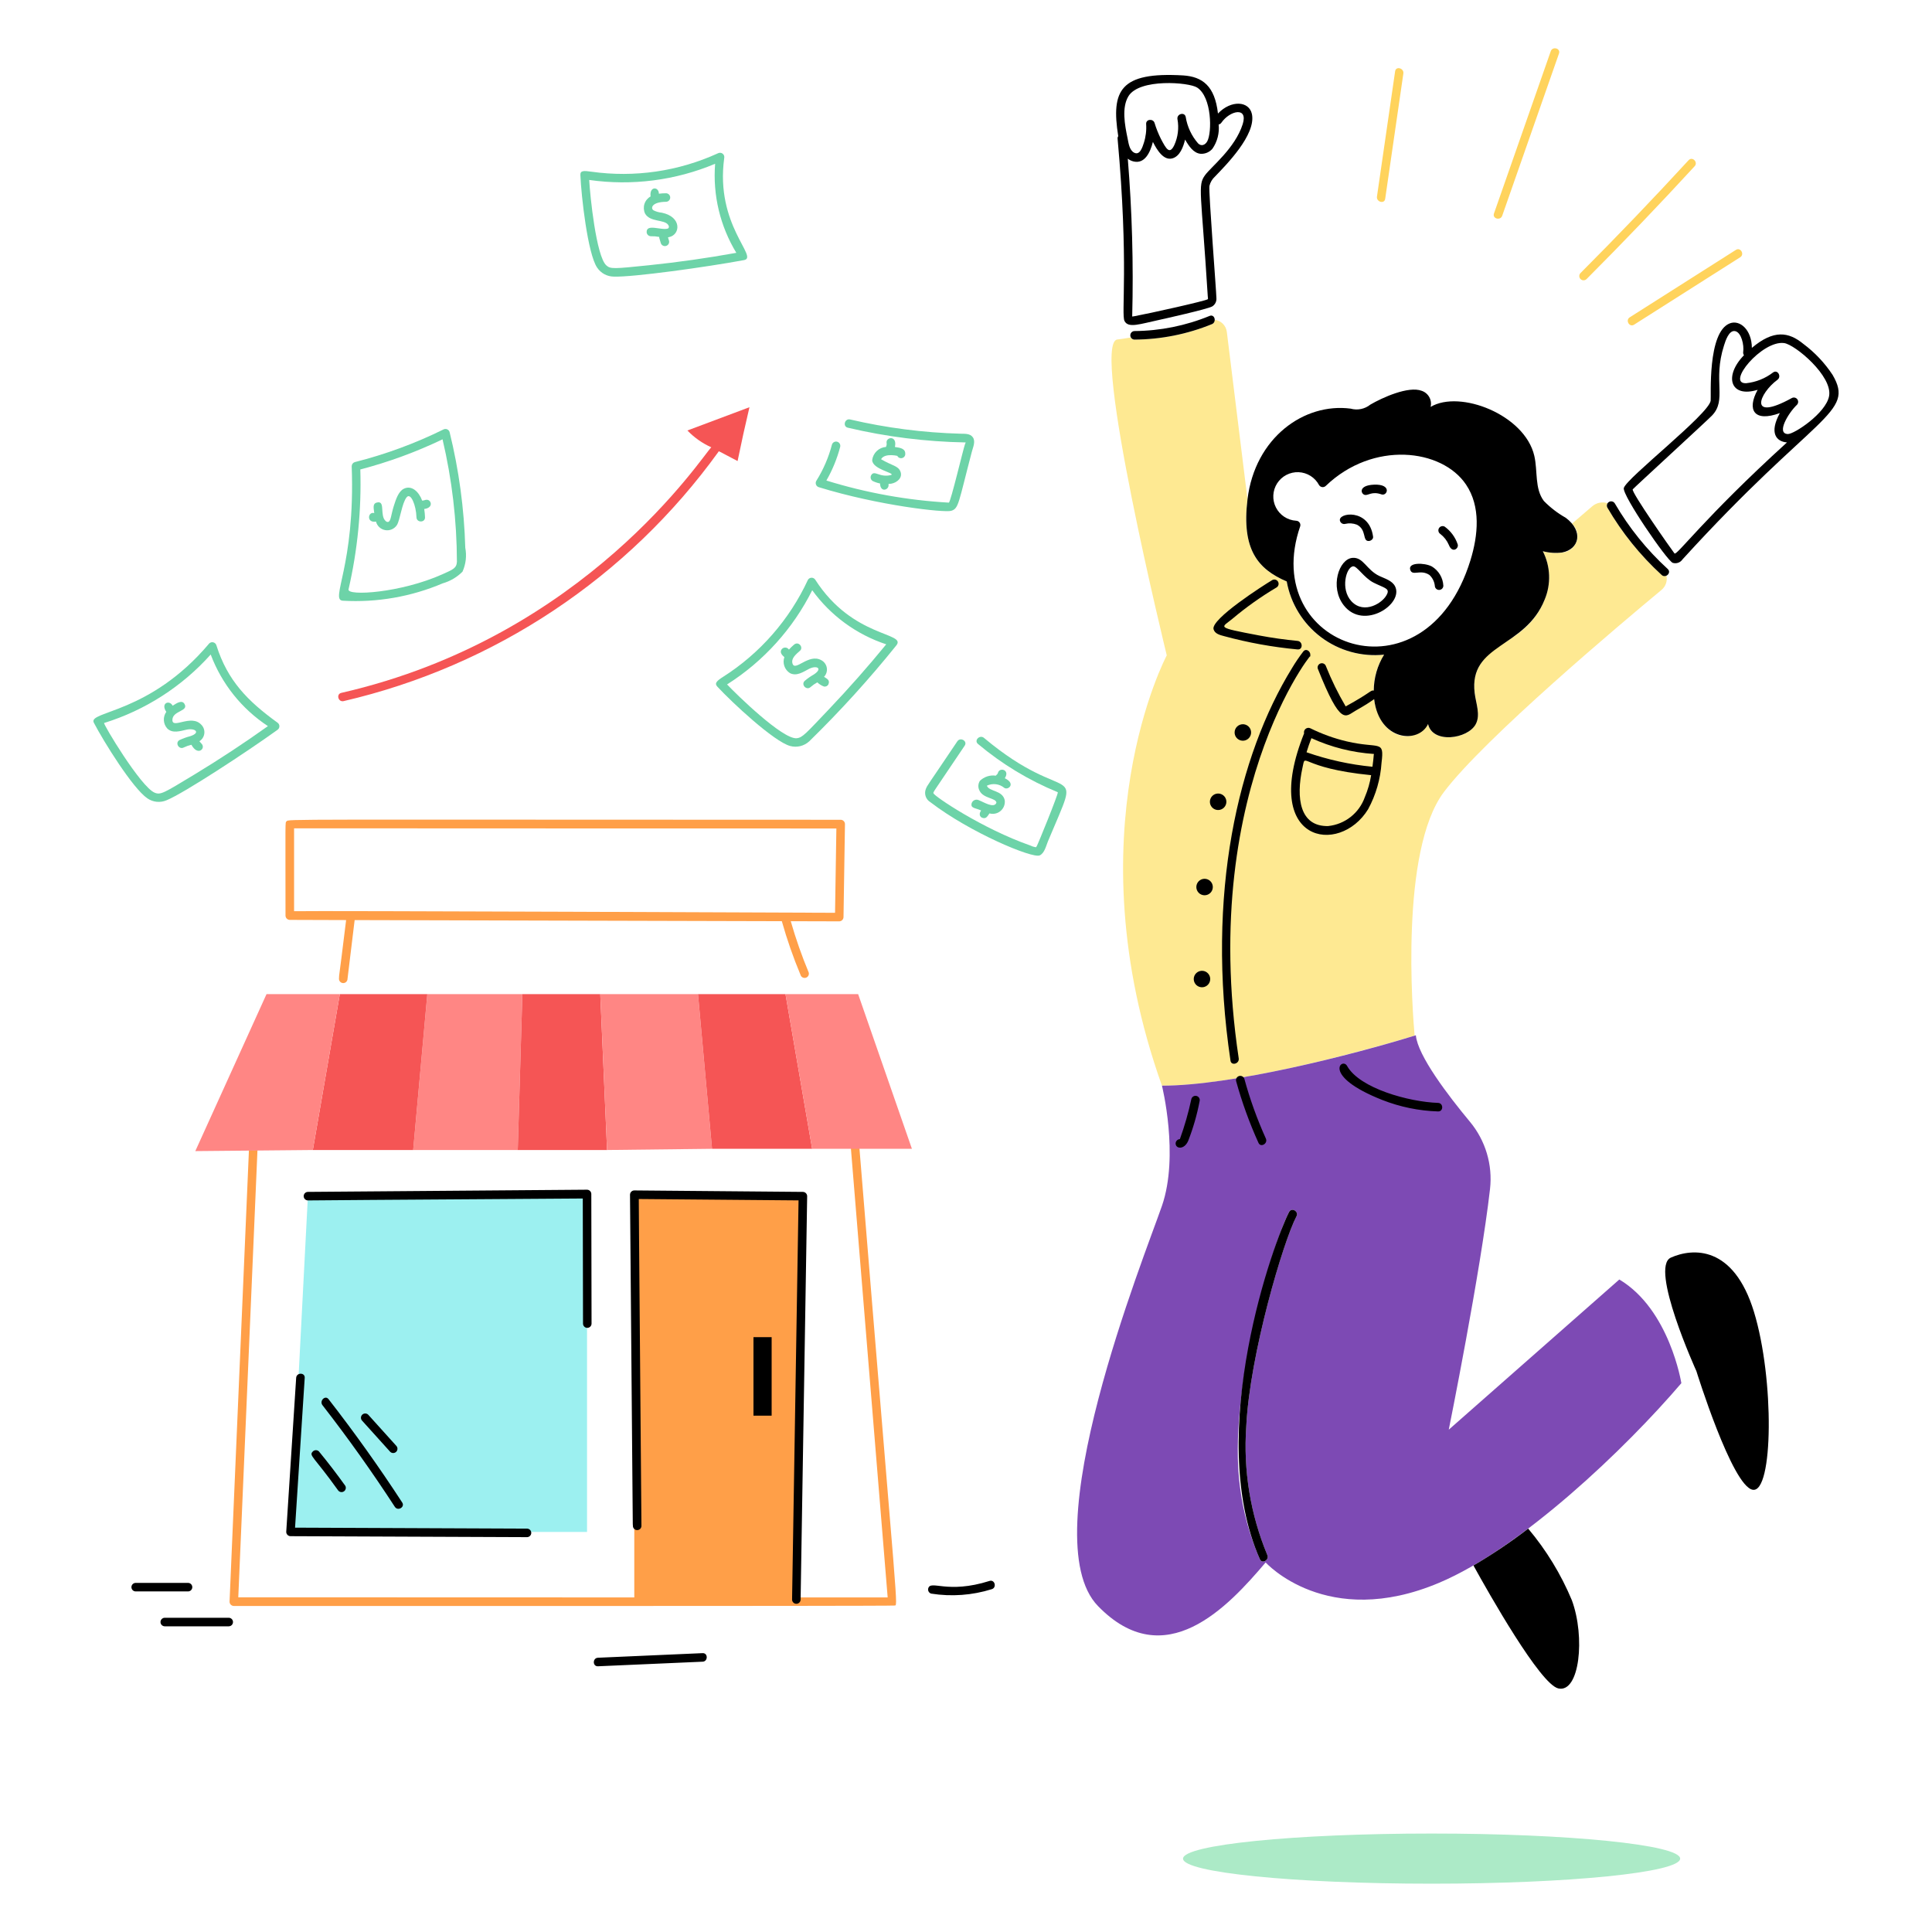 <svg width="313" height="313" viewBox="0 0 313 313" fill="none" xmlns="http://www.w3.org/2000/svg">
<path d="M231.932 297.049C209.691 297.049 191.661 298.869 191.661 301.118C191.661 303.367 209.685 305.174 231.932 305.174C254.178 305.174 272.201 303.356 272.201 301.113C272.201 298.87 254.164 297.049 231.932 297.049Z" fill="#ACEAC7"/>
<path d="M269.981 93.261C269.857 93.326 269.716 93.351 269.577 93.331C269.438 93.311 269.31 93.247 269.209 93.15C265.742 89.975 262.774 86.293 260.408 82.231C260.342 82.124 260.309 82 260.314 81.875C260.319 81.75 260.362 81.629 260.436 81.528C260.017 81.389 259.57 81.361 259.137 81.447C258.705 81.532 258.301 81.728 257.966 82.015L254.663 84.846C255.06 85.195 255.345 85.654 255.481 86.166C255.618 86.677 255.599 87.217 255.427 87.718C255.256 88.218 254.939 88.657 254.518 88.977C254.097 89.297 253.59 89.486 253.062 89.517C252.018 89.647 250.958 89.575 249.941 89.306C250.56 90.513 250.908 91.841 250.959 93.197C251.011 94.553 250.766 95.904 250.24 97.154C247.994 102.774 243.331 103.743 240.925 106.239C236.601 110.726 240.579 114.562 239.066 117.351C237.772 119.731 232.097 120.543 231.354 117.305C230.794 118.225 229.895 118.887 228.851 119.148C227.808 119.41 226.703 119.25 225.776 118.703C222.712 116.981 221.081 111.21 224.231 106.064C220.592 106.445 216.943 105.434 214.018 103.236C211.092 101.038 209.106 97.814 208.459 94.212C203.822 92.225 201.118 89.095 202.105 80.9L198.756 53.766C198.694 53.268 198.467 52.804 198.11 52.449C197.754 52.094 197.29 51.869 196.791 51.809C196.798 51.959 196.758 52.107 196.677 52.234C196.596 52.36 196.478 52.458 196.338 52.514C192.346 54.145 188.078 54.995 183.765 55.018C183.646 55.023 183.528 54.993 183.426 54.932C183.323 54.871 183.241 54.781 183.189 54.674C182.347 54.823 181.604 54.937 181.017 55C176.621 55.469 189.025 106.175 189.025 106.175C189.025 106.175 173.638 134.905 188.243 175.882C202.293 175.882 226.857 168.486 229.18 167.777C228.859 164.215 226.76 137.819 233.928 128.312C240.47 119.633 262.683 100.962 269.178 95.572C269.51 95.296 269.76 94.936 269.901 94.528C270.043 94.121 270.07 93.683 269.981 93.261Z" fill="#FEE992"/>
<path d="M262.344 207.289L234.712 231.62C234.712 231.62 239.877 206.021 241.396 192.62C241.616 190.681 241.441 188.717 240.882 186.846C240.322 184.976 239.391 183.238 238.143 181.737C234.59 177.463 229.674 171.012 229.379 167.723C218.992 170.934 199.519 175.887 188.246 175.887C188.246 175.887 191.063 187.19 188.246 195.354C185.429 203.519 167.051 249.046 177.884 260.194C188.717 271.341 198.921 260.35 205.045 253.129C205.045 253.129 214.935 264.119 233.146 256.425C246.522 250.779 263.374 234.647 272.394 224.085C272.391 224.088 270.507 212.156 262.344 207.289ZM210.04 197.049C207.83 201.237 202.469 219.545 201.902 231.083C201.404 238.199 202.57 245.333 205.309 251.92C205.666 252.727 204.473 253.43 204.113 252.618C202.469 248.853 201.377 244.87 200.872 240.793C198.871 225.362 206.148 201.459 208.843 196.347C209.262 195.564 210.456 196.264 210.04 197.049Z" fill="#7D4AB4"/>
<path d="M139.234 186.01L137.849 186.01C138.309 191.606 143.796 258.64 143.81 258.796L129.022 258.796L130.077 193.669L102.76 193.669L102.76 258.796C102.603 258.796 38.767 258.77 38.604 258.776L41.712 186.338L40.329 186.338C40.122 191.154 37.199 259.443 37.19 259.488C37.191 259.671 37.265 259.846 37.394 259.975C37.524 260.104 37.698 260.178 37.881 260.18C38.038 260.18 144.645 260.219 144.863 260.111C145.553 259.871 145.614 264.471 139.234 186.01Z" fill="#FF9F48"/>
<path d="M49.891 193.613L47.065 248.188L95.105 248.188L95.105 193.613L49.891 193.613Z" fill="#9CF0F0"/>
<path d="M69.229 161.055L66.938 186.311L83.88 186.311L84.628 161.055L69.229 161.055Z" fill="#FF8684"/>
<path d="M55.056 161.055L50.681 186.311L66.938 186.311L69.229 161.055L55.056 161.055ZM84.629 161.055L83.881 186.311L98.349 186.311L97.247 161.055L84.629 161.055Z" fill="#F55555"/>
<path d="M43.179 161.055L31.641 186.488L50.68 186.311L55.056 161.055L43.179 161.055ZM97.247 161.055L98.349 186.311L115.356 186.115L113.082 161.055L97.247 161.055Z" fill="#FF8684"/>
<path d="M127.256 161.055L113.083 161.055L115.357 186.115L131.575 186.115L127.256 161.055Z" fill="#F55555"/>
<path d="M147.738 186.115L139.025 161.055L127.255 161.055L131.574 186.115L147.738 186.115Z" fill="#FF8684"/>
<path d="M136.199 132.81C45.586 132.799 46.7 132.677 46.429 133.061C46.174 133.333 46.255 132.291 46.255 148.338C46.258 148.521 46.332 148.696 46.461 148.825C46.591 148.954 46.766 149.028 46.949 149.03L56.074 149.06C54.666 160.587 55.018 157.041 54.916 158.576C54.916 158.76 54.989 158.936 55.119 159.066C55.249 159.195 55.425 159.268 55.608 159.268C55.791 159.268 55.967 159.195 56.097 159.066C56.227 158.936 56.3 158.76 56.3 158.576L57.456 149.061L126.662 149.241C127.494 152.194 128.503 155.094 129.686 157.925C129.734 158.102 129.852 158.253 130.011 158.343C130.171 158.434 130.36 158.458 130.537 158.409C130.714 158.36 130.864 158.243 130.955 158.083C131.046 157.924 131.069 157.735 131.021 157.558C129.889 154.845 128.917 152.069 128.108 149.244L135.964 149.265C136.147 149.262 136.322 149.189 136.451 149.059C136.58 148.93 136.654 148.756 136.656 148.573L136.891 133.502C136.888 133.319 136.815 133.145 136.686 133.016C136.556 132.886 136.382 132.813 136.199 132.81ZM135.284 147.88C134.465 147.88 50.447 147.521 47.644 147.623L47.644 134.194C60.898 134.194 135.04 134.238 135.5 134.22C135.462 136.394 135.291 147.191 135.284 147.88Z" fill="#FF9F48"/>
<path d="M111.365 69.742C112.468 70.89 113.782 71.815 115.234 72.467C113.749 73.902 94.969 103.175 55.294 112.252C54.426 112.451 54.795 113.786 55.662 113.587C80.127 107.912 101.705 93.561 116.398 73.193C116.492 73.06 116.018 72.88 119.495 74.694C120.093 71.773 120.734 68.865 121.419 65.971L111.365 69.742Z" fill="#F55555"/>
<path d="M226.021 11.544C225.039 18.311 224.058 25.078 223.079 31.846C222.952 32.717 224.284 33.099 224.412 32.214L227.356 11.912C227.481 11.04 226.149 10.664 226.021 11.544ZM251.236 8.295L242.036 34.587C241.74 35.429 243.076 35.79 243.369 34.956L252.571 8.664C252.865 7.825 251.531 7.464 251.236 8.295ZM273.569 25.953C267.854 32.167 262.015 38.263 256.052 44.24C255.926 44.37 255.856 44.545 255.857 44.727C255.859 44.908 255.931 45.082 256.06 45.21C256.188 45.338 256.362 45.411 256.543 45.413C256.725 45.414 256.9 45.344 257.03 45.218C262.993 39.242 268.832 33.146 274.547 26.931C275.148 26.277 274.173 25.296 273.569 25.953ZM281.23 40.484L264.033 51.407C263.284 51.877 263.977 53.082 264.731 52.603L281.928 41.678C282.676 41.202 281.982 40.003 281.23 40.484Z" fill="#FFD35C"/>
<path d="M132.087 93.932C132.025 93.829 131.937 93.745 131.833 93.686C131.728 93.627 131.61 93.596 131.49 93.596C131.37 93.596 131.252 93.627 131.147 93.686C131.043 93.745 130.955 93.829 130.893 93.932C127.909 100.383 123.136 105.842 117.14 109.659C116.14 110.296 115.706 110.693 116.21 111.236C118.578 113.797 125.367 120.129 128.005 120.855C128.541 121.001 129.105 121.009 129.645 120.879C130.185 120.748 130.683 120.484 131.093 120.11C136.105 115.217 140.817 110.028 145.206 104.569C146.954 102.418 138.178 103.421 132.087 93.932ZM134.278 114.923C130.55 118.836 130.015 119.523 129.048 119.6C126.78 119.783 119.345 112.535 117.78 110.875C117.8 110.869 117.821 110.861 117.841 110.853C123.719 107.116 128.471 101.851 131.588 95.622C134.563 99.732 138.759 102.798 143.577 104.386C140.612 108.008 137.512 111.52 134.278 114.923Z" fill="#6DD3A8"/>
<path d="M133.503 109.649C133.685 109.457 133.819 109.227 133.896 108.975C133.974 108.723 133.992 108.457 133.95 108.197C133.908 107.937 133.806 107.69 133.653 107.476C133.5 107.262 133.299 107.086 133.067 106.962C130.995 105.791 128.787 108.91 128.386 107.478C128.159 106.664 128.916 106.029 129.596 105.434C130.222 104.89 129.375 103.794 128.618 104.456C128.333 104.7 128.064 104.962 127.812 105.239C127.746 105.136 127.655 105.052 127.549 104.995C127.442 104.937 127.322 104.907 127.201 104.908C127.079 104.909 126.96 104.941 126.854 105.001C126.748 105.061 126.659 105.146 126.596 105.249C126.325 105.719 126.663 106.107 127.073 106.464C126.909 106.934 126.909 107.446 127.074 107.916C127.238 108.386 127.558 108.786 127.979 109.051C129.06 109.606 130.111 108.86 131.051 108.373C132.316 107.724 133.352 108.286 131.851 109.27C131.32 109.57 130.82 109.92 130.358 110.317C129.722 110.943 130.701 111.921 131.336 111.295C131.666 111.008 132.027 110.758 132.411 110.549C132.725 110.85 133.098 111.081 133.507 111.229C133.641 111.25 133.779 111.23 133.903 111.171C134.026 111.112 134.128 111.017 134.197 110.899C134.491 110.196 134.061 110.016 133.503 109.649ZM117.328 25.616C117.359 25.484 117.352 25.346 117.307 25.218C117.261 25.091 117.18 24.979 117.073 24.896C116.966 24.813 116.837 24.764 116.702 24.752C116.567 24.741 116.431 24.769 116.312 24.834C109.907 27.762 102.797 28.797 95.823 27.818C94.607 27.646 93.998 27.602 94.026 28.345C94.164 31.779 95.216 41.099 96.734 43.343C97.03 43.792 97.433 44.162 97.907 44.418C98.381 44.674 98.91 44.81 99.449 44.812C102.465 44.931 114.446 43.268 120.537 42.139C122.98 41.69 115.842 36.51 117.328 25.616ZM105.15 42.97C99.427 43.556 98.914 43.609 98.227 42.991C96.593 41.518 95.591 31.723 95.457 29.153C102.368 30.139 109.418 29.234 115.857 26.535C115.458 31.585 116.66 36.632 119.29 40.961C114.603 41.808 109.89 42.478 105.15 42.97Z" fill="#6DD3A8"/>
<path d="M107.227 34.46C106.755 34.416 106.295 34.285 105.871 34.072C105.369 33.735 105.574 32.715 107.922 32.691C108.099 32.683 108.267 32.606 108.389 32.478C108.512 32.349 108.58 32.178 108.58 32.001C108.58 31.823 108.512 31.652 108.389 31.523C108.267 31.395 108.099 31.318 107.922 31.31C107.528 31.308 107.135 31.332 106.745 31.382C106.745 30.224 105.18 30.13 105.402 31.826C104.929 32.088 104.574 32.52 104.407 33.034C104.241 33.548 104.276 34.107 104.505 34.596C105.288 36.005 107.565 35.535 108.222 36.39C108.657 36.961 107.97 37.117 108.222 37.023C107.153 37.376 104.76 36.199 104.76 37.581C104.761 37.764 104.835 37.939 104.964 38.068C105.094 38.198 105.269 38.271 105.452 38.272C105.904 38.26 106.356 38.297 106.799 38.382C106.799 38.573 106.762 38.382 107.048 39.361C107.097 39.538 107.214 39.689 107.374 39.78C107.533 39.87 107.723 39.894 107.9 39.845C108.077 39.796 108.227 39.679 108.318 39.52C108.408 39.36 108.432 39.171 108.383 38.994C108.184 38.316 108.173 38.459 108.383 38.419C110.252 38.03 110.49 35.136 107.227 34.46ZM35.057 104.542C35.023 104.427 34.959 104.322 34.873 104.239C34.787 104.155 34.681 104.095 34.564 104.064C34.448 104.033 34.326 104.033 34.21 104.064C34.093 104.094 33.987 104.154 33.9 104.237C24.258 115.702 14.201 115.169 15.198 117.078C16.828 120.208 21.524 127.732 23.864 129.332C24.316 129.647 24.84 129.84 25.388 129.895C25.936 129.95 26.489 129.864 26.994 129.645C29.8 128.499 39.927 121.86 44.933 118.255C45.035 118.191 45.119 118.103 45.177 117.999C45.235 117.894 45.265 117.777 45.265 117.657C45.265 117.537 45.235 117.42 45.177 117.315C45.119 117.21 45.035 117.122 44.933 117.059C40.121 113.572 36.863 110.267 35.057 104.542ZM31.473 125.494C26.501 128.498 26.038 128.817 25.056 128.421C22.804 127.504 16.632 117.195 16.868 117.13C23.523 115.066 29.491 111.231 34.135 106.037C35.921 110.786 39.167 114.847 43.406 117.637C39.529 120.403 35.551 123.023 31.473 125.494Z" fill="#6DD3A8"/>
<path d="M32.625 117.423C30.986 115.627 27.922 118.17 27.93 116.641C27.938 115.112 30.605 115.267 29.888 114.041C29.483 113.349 28.645 113.9 27.972 114.332C27.451 113.334 25.977 113.903 26.942 115.329C26.658 115.729 26.519 116.214 26.548 116.703C26.576 117.193 26.77 117.658 27.099 118.023C27.952 118.863 29.191 118.442 30.199 118.217C31.597 117.904 32.578 118.686 30.838 119.264C30.234 119.42 29.646 119.632 29.082 119.897C28.299 120.329 29 121.523 29.78 121.092C30.173 120.904 30.586 120.758 31.01 120.658C32.059 122.581 33.386 121.225 32.65 120.483L32.3 120.088C32.519 119.953 32.704 119.769 32.843 119.552C32.982 119.335 33.07 119.09 33.101 118.834C33.133 118.578 33.106 118.318 33.024 118.074C32.941 117.83 32.805 117.608 32.625 117.423ZM72.839 69.999C72.809 69.898 72.757 69.805 72.687 69.727C72.616 69.649 72.528 69.588 72.431 69.548C72.333 69.508 72.228 69.491 72.123 69.498C72.018 69.504 71.915 69.534 71.824 69.586C67.243 71.844 62.438 73.612 57.487 74.863C57.341 74.904 57.213 74.992 57.121 75.112C57.03 75.232 56.979 75.379 56.978 75.53C57.582 91.712 53.388 97.194 55.543 97.321C61.082 97.639 66.62 96.675 71.725 94.504C72.936 94.159 74.038 93.51 74.927 92.618C75.475 91.401 75.633 90.045 75.378 88.735C75.2 82.417 74.349 76.136 72.839 69.999ZM74.024 90.997C73.971 92.061 73.389 92.263 71.691 93.031C64.931 96.064 56.197 96.61 56.465 95.482C57.931 89.115 58.573 82.587 58.374 76.057C62.96 74.858 67.421 73.223 71.695 71.174C73.226 77.671 74.007 84.322 74.024 90.997Z" fill="#6DD3A8"/>
<path d="M69.283 80.98C68.837 80.919 68.813 81.102 68.391 81.102C67.874 79.665 66.691 78.549 65.417 79.185C64.556 79.612 64.135 80.906 63.794 81.988C63.336 83.44 63.342 84.424 62.899 84.554C62.586 84.645 62.273 84.219 62.163 83.963C61.694 82.784 62.31 81.072 61.019 81.426C60.326 81.615 60.55 82.343 60.633 83.127C59.595 82.823 59.325 84.77 60.913 84.5C61.003 84.852 61.193 85.17 61.46 85.416C61.727 85.662 62.06 85.825 62.418 85.886C62.776 85.947 63.144 85.902 63.478 85.758C63.811 85.614 64.095 85.376 64.296 85.074C64.818 84.251 65.102 81.54 65.871 80.57C66.539 79.73 67.414 81.845 67.472 83.813C67.499 84.701 68.88 84.705 68.855 83.813C68.84 83.361 68.796 82.91 68.725 82.463C70.207 82.268 69.893 81.119 69.283 80.98ZM154.09 82.759C155.342 82.39 155.245 81.565 157.452 73.167C157.635 72.471 158.085 71.513 157.608 70.845C157.154 70.202 156.293 70.285 155.6 70.264C149.578 70.096 143.588 69.323 137.72 67.956C136.853 67.756 136.484 69.089 137.352 69.291C143.601 70.764 149.99 71.564 156.409 71.678C156.487 71.726 156.455 71.64 156.35 71.922C156.06 72.693 154.051 81.229 153.725 81.431C146.989 81.051 140.325 79.848 133.881 77.85C134.863 76.14 135.614 74.308 136.116 72.401C136.16 72.225 136.134 72.039 136.043 71.883C135.953 71.726 135.804 71.612 135.629 71.564C135.455 71.515 135.268 71.538 135.11 71.625C134.952 71.713 134.834 71.859 134.783 72.033C134.24 74.111 133.383 76.093 132.243 77.912C132.191 78.004 132.16 78.107 132.154 78.213C132.147 78.318 132.164 78.424 132.204 78.521C132.244 78.619 132.305 78.707 132.384 78.777C132.462 78.848 132.556 78.9 132.657 78.93C142.34 81.911 152.996 83.083 154.09 82.759ZM159.414 119.545C158.736 118.977 157.754 119.95 158.436 120.523C162.318 123.784 166.683 126.423 171.374 128.348C171.499 128.576 168.075 136.972 167.954 137.104C167.874 137.193 167.862 137.234 167.867 137.251C167.811 137.238 167.754 137.234 167.698 137.24C167.425 137.191 167.161 137.102 166.915 136.976C159.125 134.251 151.315 128.969 151.228 128.517C151.182 128.285 150.944 128.761 156.29 120.798C156.788 120.056 155.589 119.363 155.095 120.1C150.163 127.456 150.273 127.122 149.99 127.83C149.842 128.214 149.834 128.638 149.969 129.026C150.103 129.415 150.37 129.744 150.724 129.955C157.11 134.861 167.269 139.126 168.444 138.58C169.227 138.217 169.479 137.015 169.785 136.282C175.568 122.468 173.343 131.216 159.414 119.545Z" fill="#6DD3A8"/>
<path d="M161.429 130.052C161.048 131.044 159.285 129.895 158.56 129.631C158.455 129.582 158.342 129.556 158.227 129.553C158.111 129.551 157.997 129.572 157.89 129.617C157.784 129.661 157.688 129.726 157.608 129.81C157.528 129.893 157.467 129.992 157.427 130.1C157.175 130.977 158.014 130.867 158.948 131.304C158.433 132.049 158.948 132.399 159.053 132.457C159.746 132.745 159.942 132.291 160.305 131.776C160.615 131.863 160.941 131.872 161.256 131.802C161.57 131.733 161.862 131.587 162.106 131.377C162.351 131.168 162.54 130.902 162.657 130.602C162.774 130.302 162.816 129.978 162.778 129.659C162.426 127.983 160.236 128.28 159.882 127.288C160.336 127.072 160.843 126.99 161.342 127.051C161.84 127.113 162.312 127.315 162.699 127.635C163.283 128.078 164.659 126.989 162.789 126.081C163.681 124.695 161.925 124.26 161.682 125.195C161.604 125.474 161.43 125.508 161.329 125.665C160.863 125.597 160.387 125.638 159.94 125.784C159.492 125.93 159.084 126.178 158.748 126.507C158.597 126.744 158.512 127.017 158.503 127.298C158.494 127.579 158.561 127.857 158.696 128.103C159.317 129.39 161.4 129.269 161.429 130.052ZM159.878 127.293C159.9 127.277 159.922 127.264 159.878 127.293V127.293ZM144.383 76.948C142.492 77.454 141.678 76.067 141.137 76.99C141.048 77.148 141.025 77.335 141.071 77.51C141.118 77.686 141.23 77.836 141.386 77.929C141.762 78.112 142.161 78.245 142.572 78.325C142.624 79.832 143.955 79.396 143.955 78.624C143.955 78.281 143.869 78.454 144.389 78.361C145.32 78.195 146.308 77.396 145.862 76.353C145.472 75.442 144.56 75.472 142.741 74.4C143.35 73.267 145.796 73.945 145.375 73.87C145.439 73.991 145.538 74.09 145.659 74.154C145.78 74.219 145.917 74.246 146.054 74.231C146.19 74.217 146.319 74.162 146.424 74.074C146.529 73.986 146.605 73.868 146.643 73.737C146.807 72.691 145.921 72.544 144.981 72.413C145.42 70.43 143.394 70.787 143.646 71.84C143.675 72.17 143.556 72.242 143.547 72.406C142.984 72.446 142.452 72.68 142.043 73.069C141.633 73.457 141.371 73.975 141.301 74.535C141.32 76.048 145.06 76.63 144.383 76.948Z" fill="#6DD3A8"/>
<path d="M205.081 184.456C203.666 181.325 202.5 178.087 201.594 174.772C201.538 174.604 201.419 174.463 201.262 174.38C201.106 174.296 200.923 174.276 200.752 174.323C200.581 174.37 200.434 174.481 200.342 174.633C200.251 174.785 200.221 174.967 200.259 175.14C201.204 178.568 202.417 181.917 203.885 185.156C204.253 185.965 205.445 185.262 205.081 184.456ZM232.98 178.679C228.311 178.522 220.274 176.342 218.236 172.686C217.43 171.235 214.01 174.267 223.915 178.196C226.808 179.333 229.874 179.964 232.98 180.062C233.872 180.092 233.87 178.708 232.98 178.679ZM193.013 178.038C192.541 180.248 191.919 182.423 191.15 184.547C190.969 184.555 190.798 184.631 190.67 184.759C190.542 184.888 190.466 185.059 190.459 185.241C190.459 186.144 191.867 186.311 192.503 184.815C193.312 182.741 193.929 180.597 194.346 178.409C194.395 178.233 194.372 178.043 194.282 177.884C194.192 177.724 194.042 177.606 193.865 177.557C193.688 177.508 193.499 177.531 193.339 177.621C193.179 177.712 193.062 177.862 193.013 178.038ZM296.893 60.731C295.62 58.801 294.022 57.106 292.17 55.723C289.769 53.748 287.342 53.385 283.817 56.358C283.794 53.421 281.878 51.773 280.26 52.381C276.573 53.768 277.243 64.275 277.141 64.928C276.792 67.147 263.48 77.468 263.072 79.062C262.777 80.213 270.073 90.846 271.003 91.189C271.292 91.276 271.602 91.269 271.886 91.167C272.17 91.065 272.414 90.875 272.582 90.624C294.204 66.883 300.564 67.039 296.893 60.731ZM271.277 89.657C270.739 88.966 264.259 79.725 264.515 79.279C264.605 79.123 276.507 68.2 277.337 67.343C279.841 64.765 277.446 61.762 279.302 55.978C279.521 55.295 280.085 53.407 281.133 53.652C282.122 53.884 282.576 55.904 282.412 57.025C282.383 57.209 282.428 57.397 282.537 57.549C279.235 60.947 280.31 64.518 284.752 63.153C282.978 66.391 284.149 68.457 288.351 66.923C286.598 70.129 287.752 71.543 289.506 71.676C275.975 83.985 271.629 90.111 271.277 89.657ZM296.329 64.164C295.813 66.966 290.639 70.351 289.647 70.318C287.719 70.255 289.72 66.908 291.127 65.574C291.241 65.454 291.307 65.297 291.315 65.132C291.323 64.967 291.272 64.804 291.171 64.674C291.07 64.543 290.926 64.452 290.764 64.418C290.602 64.384 290.434 64.409 290.289 64.488C283.149 68.418 284.968 63.728 287.961 61.529C288.667 61.009 287.996 59.815 287.262 60.333C285.999 61.307 284.491 61.913 282.905 62.083C279.551 62.221 285.457 55.112 289.032 55.579C290.819 55.81 296.924 60.931 296.329 64.164ZM187.848 51.815C188.415 51.694 195.634 50.082 196.39 49.644C196.616 49.504 196.799 49.304 196.919 49.067C197.039 48.829 197.091 48.563 197.069 48.298C197.069 47.406 195.783 31.016 195.936 30.129C196.073 29.544 196.384 29.014 196.83 28.611C198.569 26.791 203.541 21.834 202.818 18.468C202.365 16.369 199.468 16.145 197.32 18.393C196.816 13.909 194.792 12.424 191.686 12.219C181.444 11.618 179.992 14.642 181.163 22.055C181.081 22.17 181.043 22.311 181.058 22.452C182.9 42.744 181.613 50.896 182.181 52.004C182.801 53.209 184.632 52.505 187.848 51.815ZM182.817 15.588C184.59 12.674 192.611 13.327 193.938 14.18C196.342 15.718 196.373 21.454 195.587 22.891C195.254 23.499 194.625 23.756 194.097 23.227C193.044 22.016 192.351 20.534 192.096 18.95C191.917 18.073 190.601 18.449 190.761 19.318C191.02 20.736 190.84 22.199 190.244 23.512C189.481 25.096 188.942 24.15 188.074 22.493C187.657 21.661 187.313 20.795 187.044 19.904C186.815 19.194 185.635 19.279 185.686 20.088C185.757 21.128 185.629 22.172 185.308 23.164C185.088 23.831 184.671 25.232 183.731 24.729C182.948 24.308 182.836 23.164 182.671 22.382C182.225 20.244 181.696 17.43 182.817 15.588ZM183.426 51.281C183.645 42.748 183.407 34.21 182.712 25.703C182.986 25.924 183.308 26.079 183.651 26.158C185.43 26.578 186.326 24.772 186.781 22.992C187.479 24.387 188.554 26.06 189.953 25.653C191.155 25.301 191.698 23.83 191.997 22.614C192.592 23.651 193.356 24.82 194.521 24.917C194.879 24.935 195.237 24.87 195.566 24.729C195.895 24.587 196.188 24.372 196.421 24.1C197.217 22.953 197.576 21.558 197.432 20.169C197.522 20.152 197.607 20.118 197.682 20.068C197.758 20.018 197.823 19.953 197.874 19.878C199.254 17.89 202.234 17.239 201.329 20.111C200.096 24.024 196.215 27.016 195.226 28.382C194.002 30.069 194.6 30.91 195.67 48.029C195.67 48.12 195.736 48.392 195.686 48.464C195.512 48.716 186.07 50.812 183.776 51.23C183.658 51.239 183.541 51.256 183.426 51.281ZM221.646 131.101C222.906 128.779 223.648 126.211 223.82 123.575C224.289 119.764 223.515 121.362 218.186 120.112C216.145 119.631 214.166 118.918 212.287 117.986C212.163 117.927 212.025 117.905 211.888 117.921C211.752 117.938 211.623 117.993 211.517 118.08C211.41 118.167 211.331 118.283 211.288 118.413C211.245 118.544 211.24 118.684 211.273 118.817C204.151 136.624 217.021 138.683 221.646 131.101ZM212.46 119.589C215.653 121.052 219.086 121.92 222.591 122.149C222.51 122.493 222.591 122.445 222.349 124.221C218.707 123.871 215.122 123.083 211.669 121.874C211.901 121.097 212.17 120.338 212.46 119.589ZM215.2 133.83C210.563 133.941 209.937 129.309 211.01 124.381C211.602 121.678 210.384 124.423 222.137 125.584C221.941 126.815 221.594 128.016 221.105 129.162C220.66 130.417 219.87 131.52 218.825 132.345C217.78 133.17 216.523 133.683 215.2 133.824V133.83ZM199.709 100.209C201.936 98.338 204.312 96.653 206.815 95.17C206.969 95.076 207.08 94.924 207.124 94.749C207.168 94.573 207.141 94.388 207.05 94.232C206.958 94.075 206.81 93.961 206.635 93.913C206.461 93.866 206.275 93.888 206.117 93.976C204.653 94.848 196.137 100.299 196.605 101.943C196.816 102.688 197.653 102.882 198.301 103.056C202.203 104.117 206.189 104.839 210.215 105.214C211.103 105.3 211.096 103.917 210.215 103.832C208.129 103.632 206.055 103.338 203.994 102.95C196.728 101.576 197.905 101.724 199.709 100.209Z" fill="black"/>
<path d="M200.684 171.468C193.893 126.202 214.717 103.126 212.125 106.52C212.665 105.827 211.695 104.846 211.146 105.545C210.474 106.422 209.854 107.337 209.288 108.285C200.632 122.37 195.313 144.763 199.35 171.842C199.482 172.712 200.815 172.339 200.684 171.468ZM200.017 118.666C200.017 118.93 200.095 119.188 200.242 119.408C200.388 119.627 200.597 119.798 200.841 119.899C201.084 120 201.353 120.027 201.612 119.976C201.871 119.924 202.109 119.797 202.295 119.611C202.482 119.424 202.609 119.186 202.661 118.928C202.713 118.669 202.686 118.4 202.586 118.156C202.485 117.912 202.314 117.704 202.095 117.557C201.875 117.41 201.617 117.331 201.353 117.331C201.178 117.331 201.004 117.365 200.842 117.432C200.68 117.499 200.532 117.597 200.408 117.721C200.284 117.845 200.185 117.992 200.118 118.155C200.051 118.317 200.017 118.491 200.017 118.666ZM198.684 129.895C198.684 129.631 198.605 129.373 198.459 129.153C198.312 128.934 198.103 128.763 197.859 128.662C197.616 128.561 197.347 128.534 197.088 128.586C196.829 128.637 196.591 128.764 196.405 128.951C196.218 129.138 196.091 129.376 196.039 129.635C195.988 129.894 196.014 130.162 196.115 130.406C196.216 130.65 196.387 130.858 196.607 131.005C196.826 131.152 197.085 131.23 197.349 131.23C197.703 131.23 198.042 131.089 198.293 130.839C198.543 130.589 198.684 130.249 198.684 129.895Z" fill="black"/>
<path d="M193.816 143.706C193.816 144.06 193.957 144.4 194.207 144.65C194.458 144.9 194.797 145.041 195.151 145.041C195.505 145.041 195.845 144.9 196.095 144.65C196.346 144.4 196.486 144.06 196.486 143.706C196.486 143.352 196.346 143.012 196.095 142.762C195.845 142.512 195.505 142.371 195.151 142.371C194.797 142.371 194.458 142.512 194.207 142.762C193.957 143.012 193.816 143.352 193.816 143.706Z" fill="black"/>
<path d="M194.843 157.282C194.659 157.267 194.473 157.289 194.299 157.349C194.124 157.409 193.963 157.505 193.827 157.63C193.691 157.755 193.583 157.907 193.509 158.076C193.434 158.245 193.396 158.428 193.396 158.612C193.396 158.797 193.434 158.98 193.509 159.149C193.583 159.318 193.691 159.47 193.827 159.595C193.963 159.72 194.124 159.815 194.299 159.875C194.473 159.935 194.659 159.958 194.843 159.943C195.176 159.914 195.487 159.762 195.714 159.516C195.94 159.269 196.066 158.947 196.066 158.612C196.066 158.278 195.94 157.955 195.714 157.709C195.487 157.462 195.176 157.31 194.843 157.282ZM95.797 193.434C95.795 193.251 95.721 193.076 95.592 192.947C95.463 192.818 95.288 192.744 95.105 192.742L49.891 193.096C49.708 193.096 49.532 193.168 49.402 193.298C49.272 193.428 49.199 193.604 49.199 193.787C49.199 193.971 49.272 194.147 49.402 194.276C49.532 194.406 49.708 194.479 49.891 194.479C55.444 194.434 57.433 194.404 94.415 194.166L94.453 214.434C94.453 214.618 94.526 214.794 94.655 214.923C94.785 215.053 94.961 215.126 95.144 215.126C95.328 215.126 95.504 215.053 95.634 214.923C95.763 214.794 95.836 214.618 95.836 214.434L95.797 193.434ZM50.691 235.142C49.989 235.842 50.803 235.895 54.749 241.415C54.846 241.565 54.997 241.672 55.17 241.713C55.344 241.755 55.527 241.728 55.681 241.637C55.836 241.547 55.949 241.401 55.998 241.229C56.047 241.057 56.028 240.873 55.944 240.715C54.582 238.81 53.157 236.953 51.669 235.142C51.538 235.014 51.363 234.942 51.18 234.942C50.997 234.942 50.821 235.014 50.691 235.142ZM52.246 227.654C56.383 232.975 60.29 238.463 63.967 244.118C64.45 244.861 65.649 244.168 65.161 243.418C61.421 237.671 57.443 232.09 53.224 226.673C52.68 225.973 51.706 226.957 52.246 227.654ZM64.197 234.23L59.658 229.197C59.528 229.067 59.352 228.994 59.169 228.995C58.985 228.995 58.809 229.068 58.679 229.198C58.55 229.328 58.477 229.504 58.477 229.687C58.477 229.871 58.55 230.047 58.68 230.177C60.195 231.854 61.708 233.531 63.218 235.208C63.349 235.334 63.524 235.404 63.705 235.403C63.887 235.401 64.06 235.329 64.189 235.2C64.317 235.072 64.39 234.898 64.391 234.717C64.393 234.535 64.323 234.36 64.197 234.23Z" fill="black"/>
<path d="M85.411 247.649L47.801 247.492L49.366 223.219C49.422 222.33 48.039 222.333 47.981 223.219C47.801 226.023 46.439 247.163 46.372 248.181C46.374 248.364 46.448 248.539 46.578 248.668C46.707 248.798 46.882 248.872 47.065 248.874L85.408 249.031C85.585 249.023 85.753 248.946 85.876 248.818C85.999 248.69 86.068 248.519 86.068 248.341C86.069 248.163 86.001 247.992 85.878 247.863C85.756 247.734 85.589 247.658 85.411 247.649ZM160.312 256.125C153.412 258.303 150.789 255.906 150.382 257.33C150.334 257.506 150.358 257.695 150.448 257.854C150.539 258.013 150.688 258.13 150.864 258.18C154.148 258.7 157.507 258.453 160.68 257.46C161.526 257.192 161.165 255.856 160.312 256.125ZM30.462 256.441L21.985 256.441C21.801 256.441 21.625 256.514 21.496 256.643C21.366 256.773 21.293 256.949 21.293 257.133C21.293 257.316 21.366 257.492 21.496 257.622C21.625 257.751 21.801 257.824 21.985 257.824L30.462 257.824C30.646 257.824 30.822 257.751 30.951 257.622C31.081 257.492 31.154 257.316 31.154 257.133C31.154 256.949 31.081 256.773 30.951 256.643C30.822 256.514 30.646 256.441 30.462 256.441ZM37.056 262.092L26.694 262.092C26.51 262.092 26.334 262.165 26.205 262.295C26.075 262.424 26.002 262.6 26.002 262.784C26.002 262.967 26.075 263.143 26.205 263.273C26.334 263.403 26.51 263.476 26.694 263.476L37.056 263.476C37.239 263.476 37.415 263.403 37.545 263.273C37.675 263.143 37.747 262.967 37.747 262.784C37.747 262.6 37.675 262.424 37.545 262.295C37.415 262.165 37.239 262.092 37.056 262.092ZM113.83 267.823L96.873 268.568C95.984 268.607 95.981 269.991 96.873 269.951L113.836 269.207C114.714 269.169 114.722 267.786 113.83 267.823ZM238.906 112.265C237.941 104.237 247.071 105.088 250.245 97.147C250.77 95.896 251.016 94.546 250.964 93.19C250.912 91.834 250.565 90.506 249.946 89.299C250.963 89.569 252.022 89.641 253.066 89.51C255.839 88.997 256.608 86.067 253.652 83.876C252.351 83.143 251.162 82.23 250.118 81.162C248.601 79.148 249.14 76.311 248.572 73.852C247.035 67.19 236.501 63.096 231.771 65.921C231.901 65.381 231.822 64.811 231.55 64.327C231.278 63.843 230.833 63.478 230.305 63.307C228.17 62.511 223.97 64.403 222.003 65.552C221.562 65.906 221.043 66.15 220.489 66.264C219.935 66.377 219.362 66.356 218.818 66.203C211.281 65.215 203.313 70.91 202.107 80.89C201.124 89.041 203.783 92.194 208.461 94.202C209.109 97.804 211.095 101.028 214.021 103.227C216.947 105.426 220.596 106.437 224.236 106.058C223.154 107.809 222.574 109.824 222.558 111.882C222.036 111.768 222.17 112.167 218.01 114.444C216.783 112.361 215.715 110.188 214.818 107.943C214.766 107.769 214.648 107.623 214.49 107.535C214.332 107.447 214.145 107.425 213.971 107.473C213.796 107.522 213.648 107.636 213.557 107.793C213.466 107.949 213.44 108.135 213.484 108.31C217.248 117.804 217.979 116.063 219.596 115.148C222.845 113.308 222.607 113.134 222.633 113.334C223.471 120.053 229.815 120.56 231.358 117.3C232.106 120.541 237.775 119.721 239.071 117.345C239.895 115.827 239.113 113.984 238.906 112.265ZM238.221 90.781C230.922 114.462 203.842 104.919 210.65 85.238C210.676 85.135 210.679 85.028 210.658 84.924C210.637 84.82 210.592 84.722 210.528 84.638C210.464 84.554 210.381 84.486 210.287 84.438C210.192 84.39 210.088 84.365 209.982 84.363C209.296 84.321 208.634 84.101 208.06 83.724C207.486 83.347 207.021 82.826 206.71 82.213C206.399 81.601 206.254 80.918 206.289 80.232C206.324 79.546 206.538 78.882 206.909 78.304C207.281 77.726 207.796 77.255 208.406 76.939C209.015 76.622 209.697 76.47 210.383 76.498C211.069 76.526 211.736 76.734 212.317 77.099C212.899 77.464 213.374 77.976 213.697 78.582C213.752 78.672 213.826 78.748 213.914 78.806C214.003 78.863 214.103 78.9 214.207 78.913C214.312 78.927 214.418 78.916 214.518 78.883C214.618 78.85 214.709 78.794 214.785 78.721C222.438 71.365 233.587 72.685 237.502 78.493C239.905 82.05 239.484 86.682 238.221 90.781ZM247.583 247.653C244.753 249.826 241.791 251.82 238.712 253.622C241.18 258.097 249.528 272.872 252.458 273.538C255.911 274.321 256.854 265.219 254.656 259.253C252.901 255.05 250.516 251.138 247.583 247.653ZM208.846 196.351C206.545 200.708 195.019 232.082 204.116 252.616C204.476 253.428 205.669 252.726 205.312 251.918C202.573 245.331 201.407 238.197 201.905 231.082C202.468 219.501 207.886 201.127 210.043 197.048C210.456 196.262 209.262 195.562 208.846 196.351ZM270.699 203.741C267.183 205.306 274.826 222.124 274.826 222.124C274.826 222.124 280.617 240.789 283.956 241.354C287.296 241.919 287.471 223.41 284.166 212.558C280.861 201.707 274.216 202.179 270.699 203.741Z" fill="black"/>
<path d="M226.005 94.977C225.535 94.063 224.344 93.725 223.49 93.326C221.361 92.326 220.89 90.229 219.108 90.379C216.917 90.557 215.394 95.124 217.707 98.074C220.934 102.196 227.48 97.844 226.005 94.977ZM224.753 96.159C224.183 97.642 220.997 99.631 218.942 97.41C217.122 95.445 218.095 91.892 219.203 91.748C219.845 91.664 220.976 93.626 222.56 94.409C224.264 95.255 225.083 95.31 224.757 96.159H224.753ZM231.961 91.764C230.759 91.149 228.072 91.083 228.473 92.32C228.823 93.403 230.096 92.163 231.579 93.149C232.068 93.604 232.377 94.219 232.451 94.883C232.451 95.067 232.524 95.242 232.654 95.372C232.783 95.502 232.959 95.575 233.143 95.575C233.326 95.575 233.502 95.502 233.632 95.372C233.762 95.242 233.834 95.067 233.834 94.883C233.802 94.249 233.614 93.633 233.287 93.09C232.96 92.546 232.505 92.091 231.961 91.764ZM217.942 84.873C218.562 84.727 219.212 84.769 219.807 84.995C221.474 85.811 220.66 87.695 221.76 87.646C222.095 87.631 222.504 87.333 222.452 86.955C221.826 82.272 216.662 83.05 217.09 84.391C217.142 84.566 217.26 84.714 217.419 84.804C217.578 84.894 217.765 84.919 217.942 84.873ZM234.053 85.321C233.897 85.234 233.713 85.211 233.54 85.257C233.367 85.303 233.219 85.414 233.126 85.567C233.034 85.721 233.005 85.904 233.045 86.078C233.085 86.253 233.191 86.405 233.341 86.502C233.947 86.966 234.422 87.578 234.723 88.279C235.285 89.723 236.381 88.847 236.158 88.185C235.771 87.035 235.035 86.034 234.053 85.321ZM221.114 80.181C221.657 80.305 222.261 79.546 223.801 80.092C224.751 80.436 225.571 78.404 222.61 78.519C220.02 78.623 220.444 80.03 221.114 80.181ZM270.186 92.18C266.803 89.088 263.909 85.499 261.602 81.538C261.505 81.388 261.354 81.281 261.181 81.24C261.007 81.198 260.824 81.225 260.67 81.316C260.515 81.406 260.402 81.552 260.353 81.724C260.304 81.896 260.323 82.08 260.407 82.238C262.773 86.3 265.74 89.982 269.208 93.157C269.864 93.745 270.844 92.775 270.186 92.18ZM195.974 51.177C192.1 52.77 187.956 53.604 183.767 53.634C183.591 53.646 183.427 53.724 183.307 53.852C183.187 53.981 183.12 54.15 183.12 54.326C183.12 54.502 183.187 54.671 183.307 54.8C183.427 54.928 183.591 55.006 183.767 55.018C188.079 54.994 192.347 54.144 196.34 52.514C197.141 52.19 196.799 50.846 195.974 51.177ZM122.068 216.632L125.012 216.632L125.012 229.348L122.068 229.348L122.068 216.632Z" fill="black"/>
<path d="M130.767 193.787C130.764 193.605 130.69 193.431 130.561 193.302C130.432 193.173 130.258 193.099 130.075 193.096L102.758 192.859C102.575 192.861 102.4 192.935 102.271 193.065C102.141 193.194 102.068 193.37 102.066 193.553C102.592 254.392 102.489 246.118 102.536 247.149C102.523 247.333 102.584 247.514 102.705 247.652C102.826 247.791 102.997 247.875 103.181 247.888C103.364 247.9 103.545 247.839 103.684 247.719C103.822 247.598 103.907 247.427 103.919 247.243C103.45 192.565 103.494 194.381 103.491 194.251L129.371 194.473C129.371 194.662 128.324 259.107 128.322 259.137C128.322 259.321 128.395 259.497 128.525 259.626C128.655 259.756 128.831 259.829 129.014 259.829C129.198 259.829 129.374 259.756 129.503 259.626C129.633 259.497 129.706 259.321 129.706 259.137L130.767 193.787Z" fill="black"/>
</svg>
